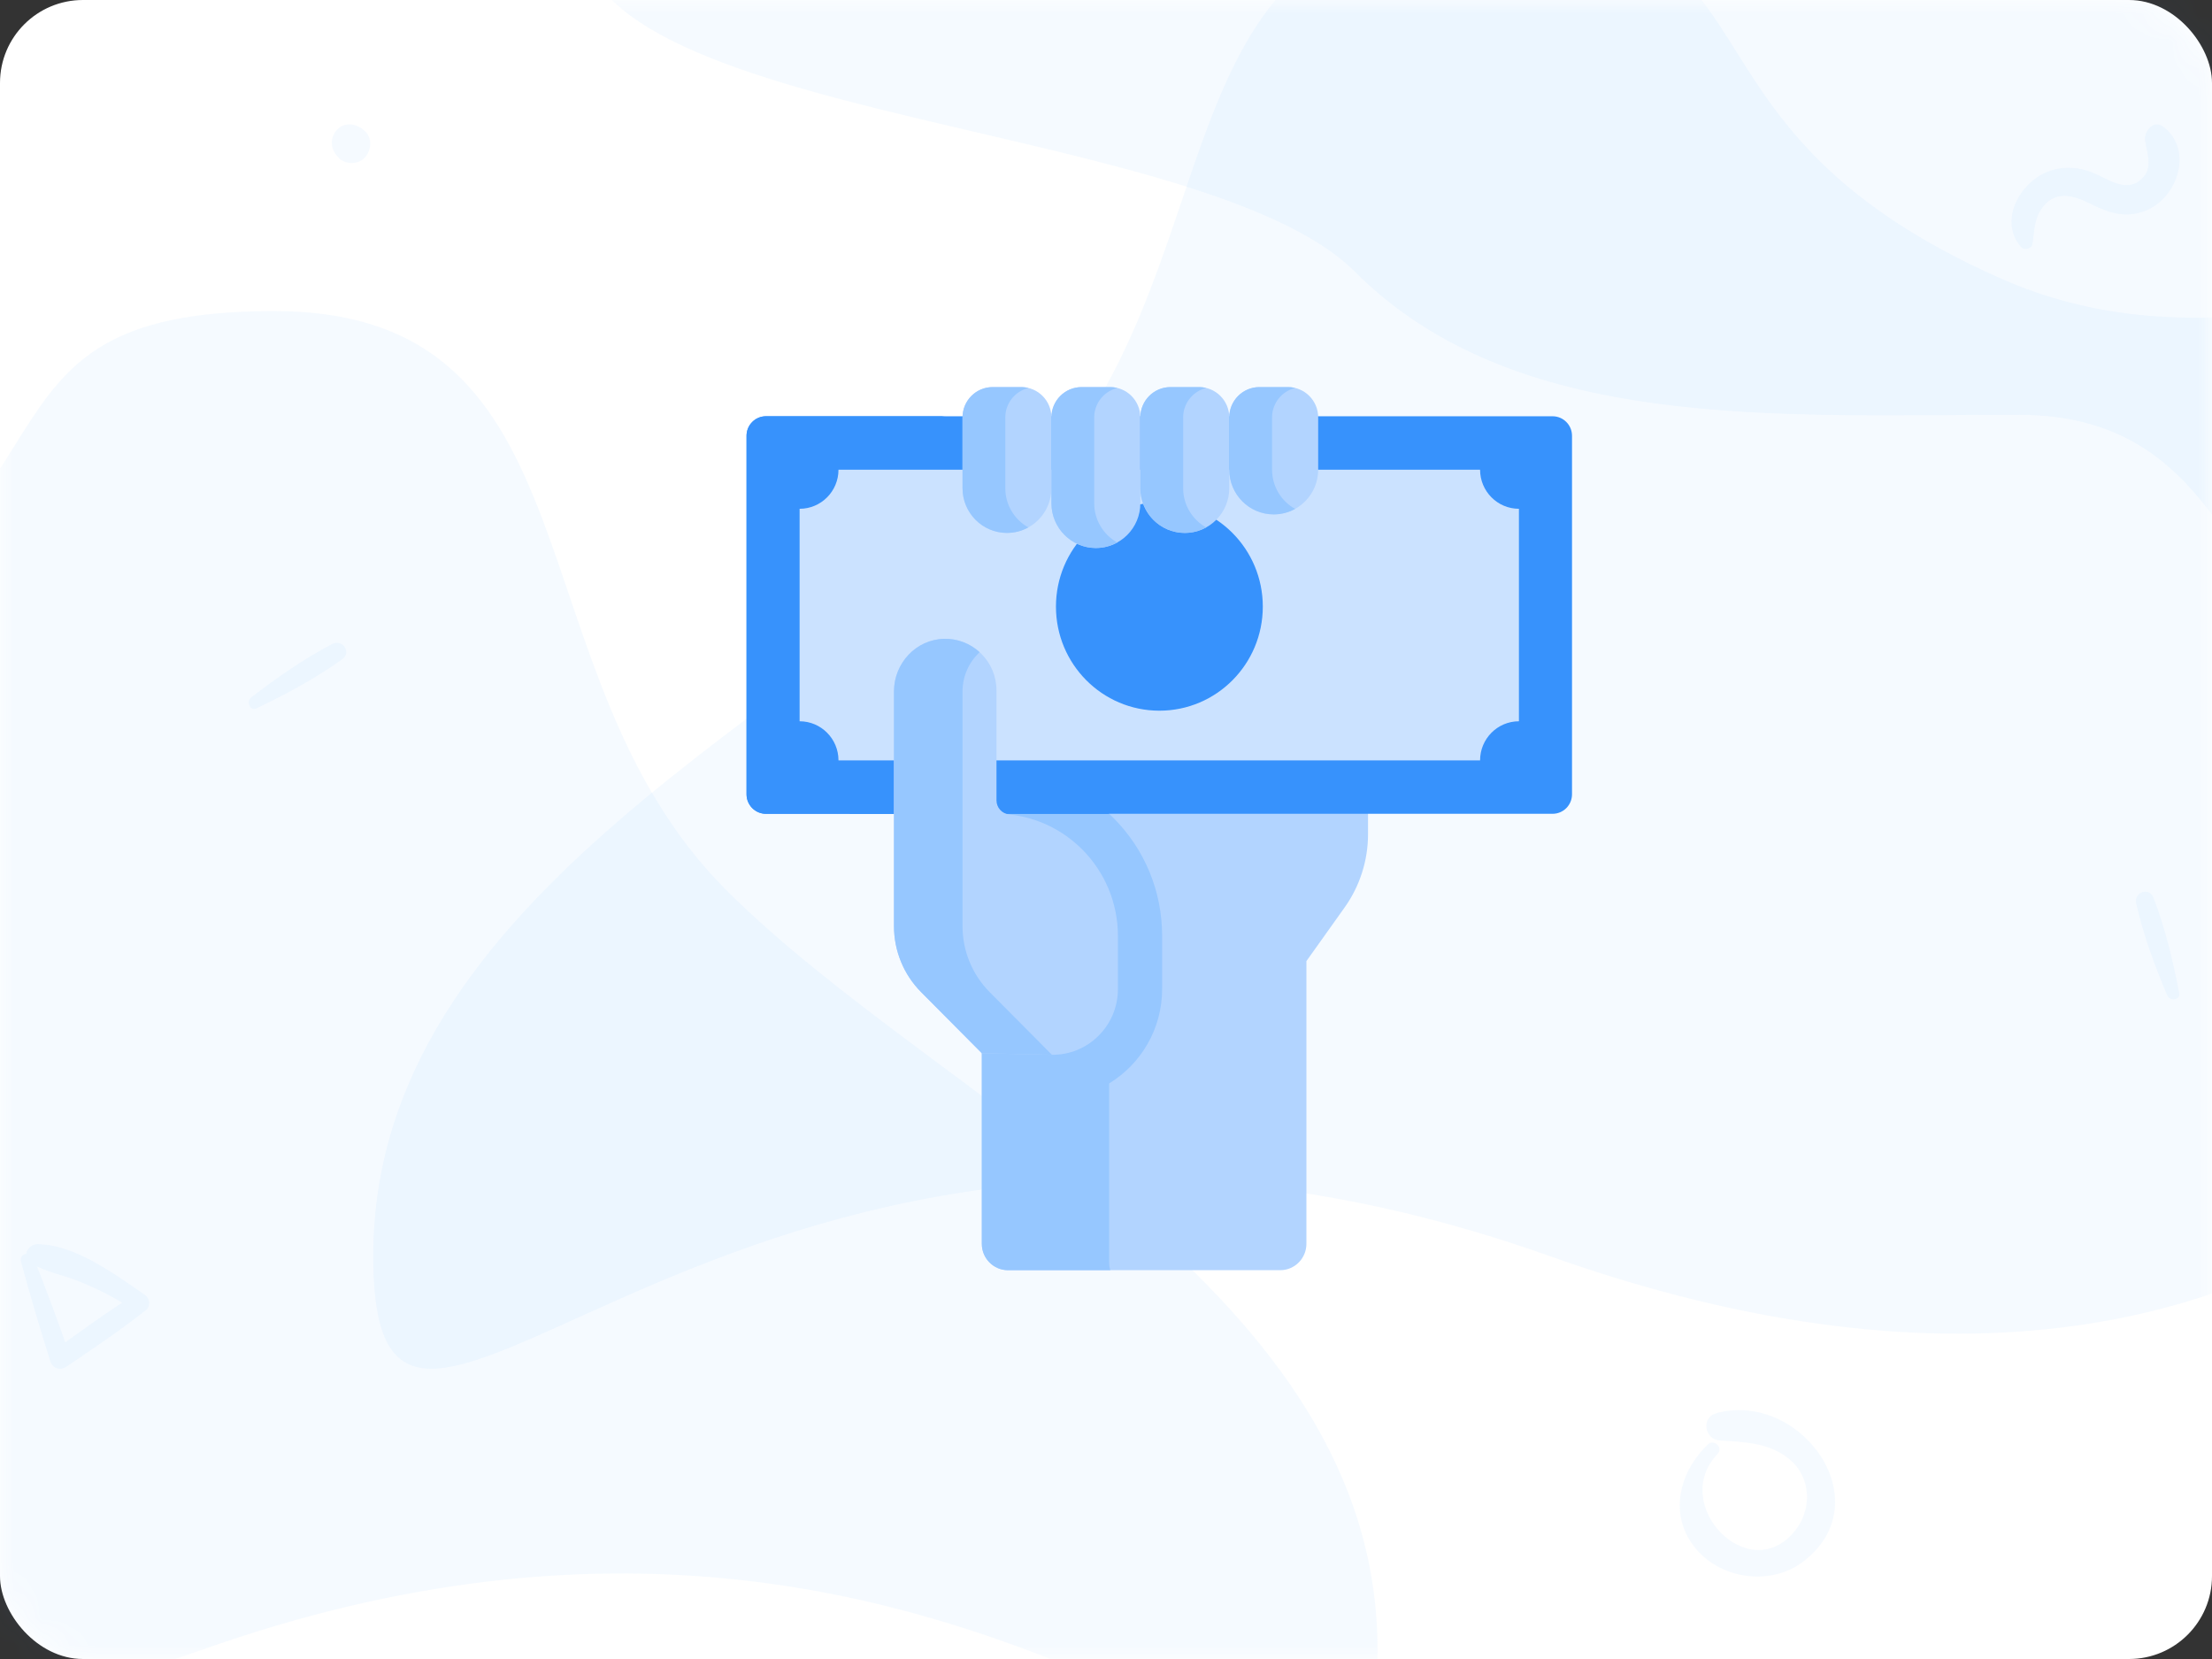 <svg width="80" height="60" viewBox="0 0 80 60" fill="none" xmlns="http://www.w3.org/2000/svg">
<rect x="0" y="0" width="80" height="60" fill="#333333" stroke="none"/>
<rect width="80" height="60" rx="3" fill="white"/>
<mask id="mask0" mask-type="alpha" maskUnits="userSpaceOnUse" x="0" y="0" width="80" height="60">
<rect width="80" height="60" rx="3" fill="white"/>
</mask>
<g mask="url(#mask0)">
<path opacity="0.05" d="M46.749 -12C38.499 -12 24.249 -12 21.249 -3.75C18.249 4.5 43.193 4.016 48.999 9.823C54.806 15.629 64.168 15 72.999 15C81.831 15 80.157 24.734 87.249 23.25C94.341 21.766 87.999 14.332 90.249 9.823C90.249 5.619 90.249 -12 90.249 -12C90.249 -12 60.624 -12 46.749 -12Z" fill="#3792FC"/>
<path opacity="0.05" d="M7.286 59.675C36.733 49.205 49.821 72.763 49.821 59.675C49.821 46.587 34.116 40.043 26.263 32.191C18.41 24.338 21.847 11.25 9.903 11.25C-2.041 11.25 3.977 18.587 -9.074 24.338C-22.125 30.089 -22.162 70.145 7.286 59.675Z" fill="#3792FC"/>
<path opacity="0.05" d="M56.036 45.425C26.588 34.955 13.5 58.513 13.5 45.425C13.5 32.337 29.206 25.793 37.058 17.941C44.911 10.088 41.474 -3 53.418 -3C65.362 -3 59.344 4.337 72.395 10.088C85.447 15.839 98.571 0.926 98.571 17.941C98.571 34.955 85.483 55.895 56.036 45.425Z" fill="#3792FC"/>
<path opacity="0.05" d="M9.277 25.617C10.336 25.111 11.421 24.527 12.376 23.842C12.726 23.59 12.381 23.1 12.012 23.295C10.992 23.829 9.996 24.52 9.088 25.223C8.901 25.363 9.036 25.731 9.277 25.617Z" fill="#3792FC"/>
<path opacity="0.05" d="M78.812 35.916C78.592 34.764 78.304 33.565 77.883 32.467C77.73 32.065 77.167 32.272 77.26 32.68C77.517 33.803 77.933 34.94 78.382 35.999C78.472 36.214 78.864 36.178 78.812 35.916Z" fill="#3792FC"/>
<path opacity="0.05" d="M13.197 4.744C13.176 4.726 13.158 4.708 13.137 4.692C12.875 4.459 12.444 4.414 12.19 4.692C11.933 4.972 11.941 5.359 12.19 5.639C12.208 5.66 12.226 5.678 12.242 5.699C12.475 5.964 12.96 5.956 13.197 5.699C13.43 5.442 13.477 4.993 13.197 4.744Z" fill="#3792FC"/>
<path opacity="0.05" d="M73.506 8.821C73.572 8.392 73.56 7.985 73.798 7.605C74.277 6.853 74.957 7.041 75.616 7.374C76.286 7.712 76.919 7.913 77.646 7.599C78.784 7.107 79.32 5.39 78.232 4.581C77.881 4.318 77.534 4.75 77.581 5.083C77.646 5.543 77.875 6.054 77.48 6.449C76.951 6.979 76.33 6.534 75.8 6.295C75.23 6.038 74.622 5.982 74.036 6.22C73.024 6.631 72.287 8.003 73.093 8.931C73.206 9.06 73.478 9 73.506 8.821Z" fill="#3792FC"/>
<path opacity="0.05" d="M61.765 52.243C60.725 53.242 60.331 54.796 61.322 55.998C62.254 57.13 64.066 57.366 65.23 56.467C68.049 54.291 65.11 50.282 62.072 51.111C61.508 51.265 61.649 52.069 62.204 52.098C63.092 52.148 64.045 52.181 64.754 52.807C65.516 53.474 65.533 54.606 64.907 55.377C63.249 57.412 60.372 54.415 62.113 52.591C62.337 52.363 61.997 52.023 61.765 52.243Z" fill="#3792FC"/>
<path opacity="0.05" d="M0.757 45.614C1.082 46.821 1.438 48.014 1.813 49.207C1.901 49.493 2.173 49.584 2.42 49.415C3.39 48.755 4.357 48.109 5.278 47.379C5.455 47.238 5.416 46.955 5.243 46.835C4.167 46.098 2.716 45.007 1.35 45C1.004 44.996 0.761 45.487 1.114 45.688C1.664 46.006 2.324 46.119 2.914 46.362C3.591 46.645 4.265 46.976 4.865 47.404C4.879 47.206 4.894 47.008 4.904 46.81C3.877 47.442 2.91 48.152 1.936 48.858C2.127 48.896 2.321 48.935 2.511 48.974C2.095 47.795 1.668 46.627 1.205 45.466C1.107 45.222 0.69 45.356 0.757 45.614Z" fill="#3792FC"/>
</g>
<path d="M49.477 29.498V30.164C49.477 31.117 49.181 32.047 48.629 32.821L47.248 34.76V44.984C47.248 45.511 46.824 45.938 46.301 45.938H36.456C35.933 45.938 35.509 45.511 35.509 44.984V38.091V22.432H49.477V29.498Z" fill="#B2D4FF"/>
<path d="M49.477 23.104V22.432H36.543H35.509V38.091V44.984C35.509 45.511 35.933 45.938 36.456 45.938H40.156C40.129 45.849 40.114 45.755 40.114 45.657V39.184C41.261 38.484 42.03 37.216 42.03 35.77V33.851C42.03 32.24 41.407 30.726 40.275 29.587C40.222 29.534 40.168 29.483 40.114 29.432V23.104H49.477Z" fill="#96C7FF"/>
<path d="M56.152 15.055C56.54 15.055 56.854 15.371 56.854 15.761V28.726C56.854 29.116 56.54 29.432 56.152 29.432H27.701C27.314 29.432 27 29.116 27 28.726V15.761C27 15.371 27.314 15.055 27.701 15.055H56.152V15.055Z" fill="#3792FC"/>
<path d="M33.518 28.726V15.761C33.518 15.371 33.832 15.055 34.219 15.055H27.701C27.314 15.055 27 15.371 27 15.761V28.726C27 29.116 27.314 29.432 27.701 29.432H34.219C33.832 29.432 33.518 29.116 33.518 28.726Z" fill="#3792FC"/>
<path d="M36.628 22.513C35.976 21.856 35.109 21.494 34.185 21.494C34.162 21.494 34.138 21.494 34.114 21.494C32.25 21.533 30.733 23.108 30.733 25.006V29.432H40.114C39.446 28.809 38.646 28.348 37.782 28.083C37.697 28.057 37.638 27.98 37.638 27.891V24.969C37.638 24.04 37.279 23.167 36.628 22.513Z" fill="#3792FC"/>
<path d="M53.529 16.987C53.529 17.768 54.158 18.401 54.934 18.401V26.086C54.158 26.086 53.529 26.719 53.529 27.5H30.325C30.325 26.719 29.695 26.086 28.919 26.086V18.401C29.695 18.401 30.325 17.768 30.325 16.987H53.529Z" fill="#CBE2FF"/>
<path d="M41.931 25.703C43.997 25.703 45.671 24.018 45.671 21.939C45.671 19.86 43.997 18.175 41.931 18.175C39.865 18.175 38.19 19.86 38.19 21.939C38.19 24.018 39.865 25.703 41.931 25.703Z" fill="#3792FC"/>
<path d="M47.674 15.097V16.986C47.674 17.88 46.954 18.604 46.066 18.604C45.178 18.604 44.458 17.88 44.458 16.986V15.097C44.458 14.491 44.946 14 45.548 14H46.584C47.186 14 47.674 14.491 47.674 15.097Z" fill="#B2D4FF"/>
<path d="M44.458 16.986V17.656C44.458 18.549 43.738 19.274 42.85 19.274C41.962 19.274 41.242 18.549 41.242 17.656V15.097C41.242 14.491 41.73 14 42.332 14H43.368C43.97 14 44.458 14.491 44.458 15.097V16.986Z" fill="#B2D4FF"/>
<path d="M41.242 17.656V18.201C41.242 19.095 40.522 19.819 39.634 19.819C38.746 19.819 38.026 19.095 38.026 18.201V17.656V15.097C38.026 14.491 38.514 14 39.117 14H40.152C40.754 14 41.242 14.491 41.242 15.097V17.656Z" fill="#B2D4FF"/>
<path d="M38.026 15.097V17.656C38.026 18.549 37.307 19.274 36.419 19.274C35.531 19.274 34.811 18.549 34.811 17.656V15.097C34.811 14.491 35.298 14 35.9 14H36.937C37.539 14 38.026 14.491 38.026 15.097Z" fill="#B2D4FF"/>
<path d="M46.006 16.986V15.097C46.006 14.579 46.364 14.147 46.843 14.031C46.76 14.011 46.672 14 46.584 14H45.548C44.946 14 44.458 14.491 44.458 15.097V16.986C44.458 17.88 45.178 18.604 46.066 18.604C46.346 18.604 46.61 18.532 46.84 18.405C46.343 18.13 46.006 17.598 46.006 16.986Z" fill="#96C7FF"/>
<path d="M42.79 17.656V15.097C42.79 14.579 43.148 14.147 43.627 14.031C43.544 14.011 43.457 14 43.368 14H42.332C41.73 14 41.242 14.491 41.242 15.097V17.656C41.242 18.549 41.962 19.274 42.85 19.274C43.131 19.274 43.394 19.201 43.624 19.074C43.127 18.799 42.79 18.267 42.79 17.656Z" fill="#96C7FF"/>
<path d="M39.574 18.201V17.656V15.097C39.574 14.579 39.933 14.147 40.412 14.031C40.33 14.011 40.241 14 40.152 14H39.117C38.514 14 38.026 14.491 38.026 15.097V17.656V18.201C38.026 19.095 38.746 19.819 39.634 19.819C39.915 19.819 40.178 19.747 40.408 19.62C39.911 19.344 39.574 18.812 39.574 18.201Z" fill="#96C7FF"/>
<path d="M36.358 17.656V15.097C36.358 14.579 36.717 14.147 37.195 14.031C37.113 14.011 37.025 14 36.937 14H35.9C35.298 14 34.811 14.491 34.811 15.097V17.656C34.811 18.549 35.531 19.274 36.419 19.274C36.699 19.274 36.963 19.201 37.192 19.074C36.695 18.799 36.358 18.267 36.358 17.656Z" fill="#96C7FF"/>
<path d="M40.431 35.77C40.431 37.104 39.34 38.177 38.016 38.147L35.509 38.091L33.314 35.882C32.685 35.249 32.332 34.391 32.332 33.496V25.006C32.332 23.985 33.133 23.125 34.147 23.104C34.674 23.093 35.152 23.304 35.496 23.65C35.832 23.987 36.039 24.454 36.039 24.969V28.945C36.039 29.209 36.237 29.428 36.498 29.456C37.527 29.563 38.451 30.029 39.145 30.726C39.939 31.526 40.431 32.63 40.431 33.851V35.77Z" fill="#B2D4FF"/>
<path d="M37.717 37.819L37.717 37.818L35.793 35.882C35.164 35.249 34.811 34.391 34.811 33.496V25.006C34.811 24.448 35.05 23.939 35.431 23.588C35.094 23.279 34.642 23.094 34.147 23.104C33.133 23.125 32.332 23.985 32.332 25.006V33.496C32.332 34.391 32.685 35.249 33.314 35.882L35.509 38.091L38.016 38.147C38.025 38.147 38.033 38.147 38.042 38.147L37.717 37.819Z" fill="#96C7FF"/>
</svg>
